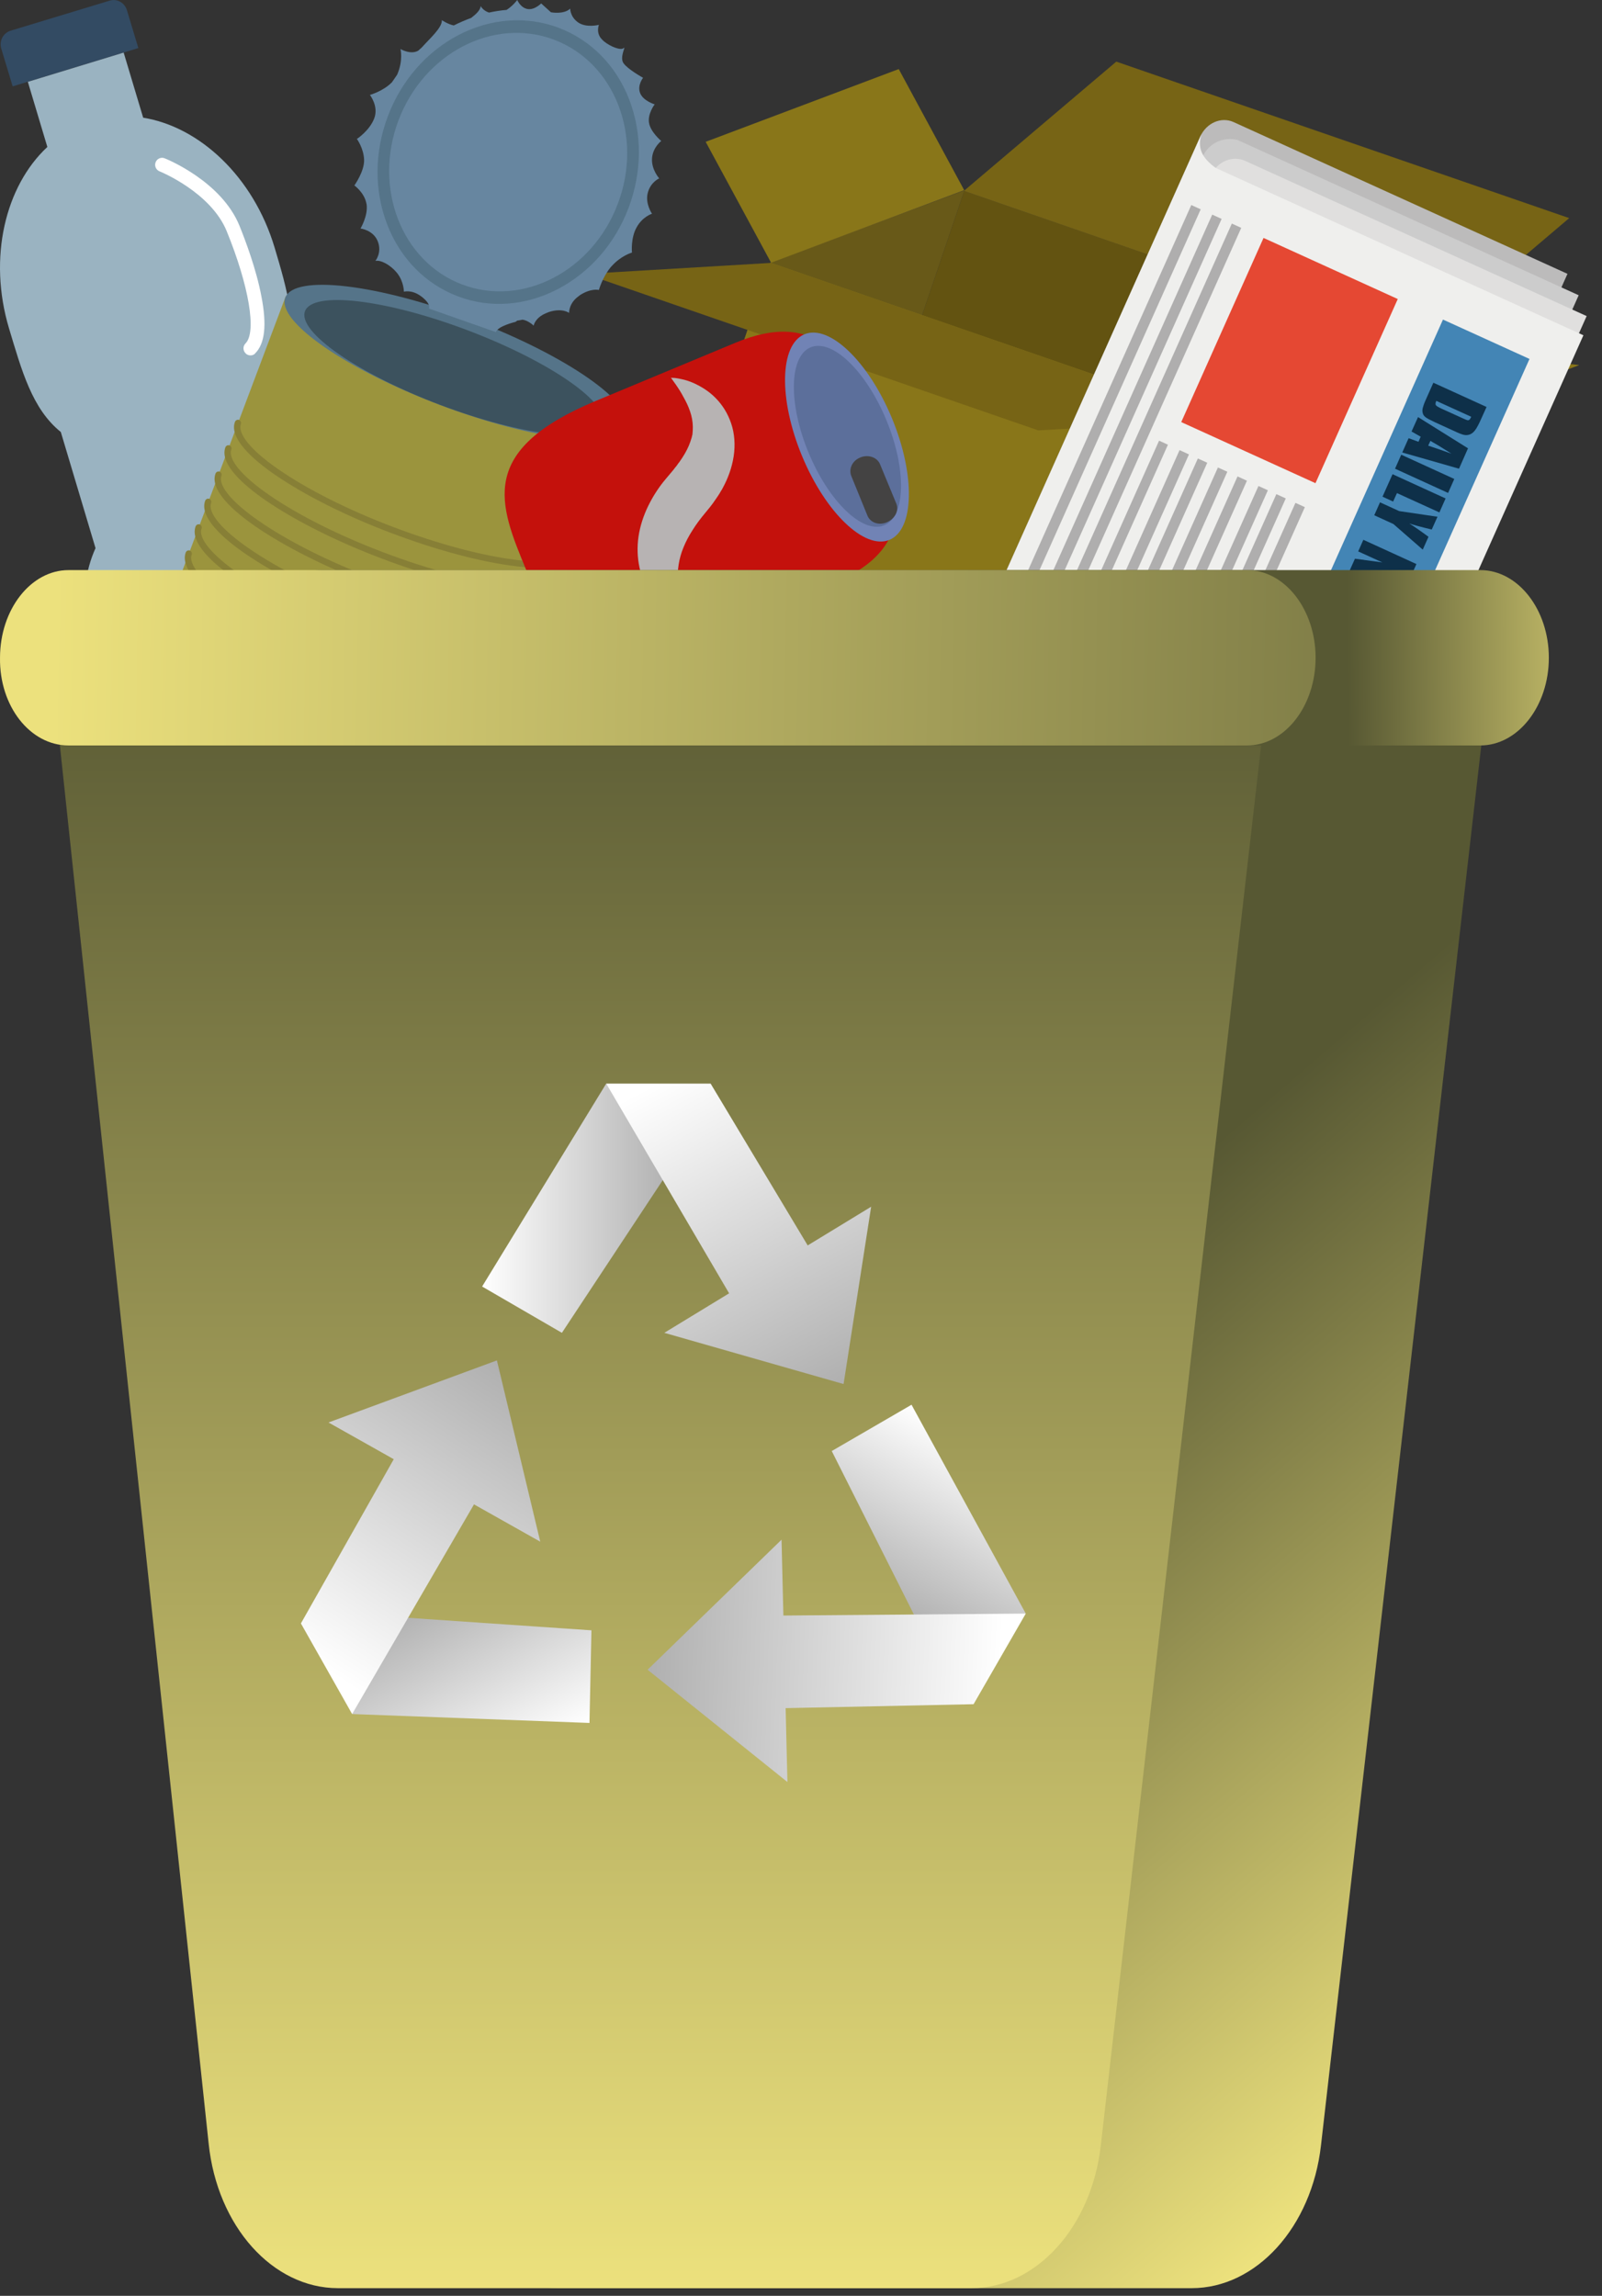 <svg width="104" height="149" viewBox="0 0 104 149" fill="none" xmlns="http://www.w3.org/2000/svg">
<rect x="0" y="0" width="104" height="149" fill="#333333" stroke="none"/>
<path d="M8.241 0.667C8.096 0.181 7.602 -0.113 7.109 0.045L0.698 1.989C0.205 2.136 -0.064 2.656 0.082 3.153L0.822 5.605L8.981 3.119L8.241 0.667Z" fill="#334B63"/>
<path d="M20.906 31.145L18.62 23.517C19.348 21.223 18.631 18.759 17.824 16.058C16.445 11.459 12.948 8.227 9.295 7.639L8.028 3.413L1.808 5.311L3.074 9.538C0.351 12.069 -0.792 16.714 0.586 21.313C1.404 24.025 2.077 26.534 3.948 28.037L6.201 35.574C4.868 38.535 5.506 42.072 6.638 45.881C7.501 48.74 9.014 51.169 10.875 52.921C11.312 53.011 11.805 53.011 12.354 52.864C15.078 52.152 14.047 49.565 13.856 49.135C14.081 49.61 15.963 53.576 19.337 52.548C22.722 51.52 22.105 47.135 22.038 46.638C22.105 47.09 22.666 49.847 25.345 48.92C25.883 48.728 26.308 48.457 26.622 48.118C27.205 45.621 27.138 42.762 26.275 39.903C25.143 36.128 23.641 32.873 20.906 31.145Z" fill="#9AB3C1"/>
<path d="M16.255 23.065C16.143 23.065 16.02 23.019 15.941 22.929C15.762 22.748 15.762 22.466 15.941 22.285C16.67 21.55 16.165 18.556 14.719 15.007C13.688 12.476 10.393 11.131 10.36 11.12C10.124 11.029 10.012 10.758 10.102 10.532C10.191 10.295 10.46 10.182 10.684 10.272C10.83 10.329 14.372 11.764 15.549 14.657C15.93 15.606 16.636 17.459 16.972 19.245C17.331 21.098 17.196 22.296 16.569 22.929C16.49 23.031 16.378 23.065 16.255 23.065Z" fill="white"/>
<path d="M55.427 33.532L42.826 38.224L50.011 17.043L62.613 12.351L55.427 33.532Z" fill="#685918"/>
<path d="M62.599 12.395L55.423 33.54L84.78 43.684L91.957 22.539L62.599 12.395Z" fill="#635311"/>
<path d="M50.009 17.05L42.82 38.231L72.295 48.416L79.484 27.235L50.009 17.05Z" fill="#897619"/>
<path d="M84.773 43.679L72.296 48.409L79.491 27.228L91.968 22.488L84.773 43.679Z" fill="#776415"/>
<path d="M101.871 14.156L72.468 4L62.575 12.389L91.978 22.555L101.871 14.156Z" fill="#776415"/>
<path d="M45.811 9.204L58.345 4.483L62.594 12.341L50.059 17.052L45.811 9.204Z" fill="#897619"/>
<path d="M79.462 27.218L91.997 22.497L102.522 23.695L89.987 28.406L79.462 27.218Z" fill="#897619"/>
<path d="M67.406 27.933L38.003 17.777L50.059 17.062L79.462 27.228L67.406 27.933Z" fill="#776415"/>
<path d="M87.799 49.013L66.136 39.156C65.084 38.924 64.51 39.194 64.031 39.938L77.915 8.871C78.317 7.973 79.283 7.558 80.087 7.925L101.759 17.772L87.799 49.013Z" fill="#BCBBBB"/>
<path d="M88.469 50.548L66.318 40.469C65.256 40.199 64.644 40.469 64.194 41.231L78.078 10.164C78.48 9.266 79.446 8.861 80.336 9.083L102.486 19.162L88.469 50.548Z" fill="#CCCCCC"/>
<path d="M89.043 51.755L66.883 41.676C65.811 41.434 65.926 40.092 65.448 40.845L78.623 11.371C79.025 10.473 80.02 10.068 80.843 10.444L103.003 20.514L89.043 51.755Z" fill="#E0DFDE"/>
<path d="M102.793 21.759L78.939 10.908C77.972 10.222 77.743 9.566 77.992 8.716L64.108 39.783C63.706 40.681 64.099 41.743 64.979 42.139L88.832 52.99L102.793 21.759Z" fill="#EFEFED"/>
<path d="M93.676 20.74L81.844 47.213L87.461 49.769L99.293 23.296L93.676 20.74Z" fill="#4385B5"/>
<path d="M96.506 26.412L96.2 27.088C96.009 27.523 95.856 27.812 95.741 27.947C95.635 28.082 95.511 28.169 95.387 28.208C95.262 28.247 95.138 28.247 95.013 28.218C94.889 28.189 94.669 28.102 94.344 27.947L93.138 27.397C92.832 27.252 92.631 27.146 92.535 27.069C92.44 26.992 92.382 26.905 92.363 26.808C92.334 26.712 92.334 26.596 92.363 26.48C92.392 26.364 92.449 26.19 92.545 25.978L93.052 24.839L96.506 26.412ZM95.511 27.049L93.243 26.017C93.186 26.152 93.176 26.238 93.215 26.297C93.253 26.354 93.387 26.432 93.617 26.538L94.956 27.146C95.109 27.214 95.214 27.262 95.262 27.271C95.31 27.281 95.358 27.271 95.387 27.243C95.425 27.214 95.463 27.156 95.511 27.049Z" fill="#0E3049"/>
<path d="M94.717 30.419L91.033 29.366L91.445 28.44L92.086 28.671L92.229 28.343L91.636 28.005L92.057 27.069L95.301 29.096L94.717 30.419ZM92.717 28.922C93.129 29.058 93.636 29.231 94.229 29.444C93.607 29.048 93.157 28.778 92.861 28.613L92.717 28.922Z" fill="#0E3049"/>
<path d="M94.009 31.992L90.564 30.419L90.966 29.511L94.411 31.085L94.009 31.992Z" fill="#0E3049"/>
<path d="M93.444 33.257L90.689 32.002L90.44 32.552L89.751 32.234L90.402 30.776L93.846 32.35L93.444 33.257Z" fill="#0E3049"/>
<path d="M92.363 35.671L90.459 34.01L89.215 33.441L89.588 32.601L90.832 33.17L93.32 33.537L92.947 34.367C92.22 34.194 91.732 34.059 91.493 33.972C91.837 34.194 92.258 34.483 92.736 34.84L92.363 35.671Z" fill="#0E3049"/>
<path d="M91.052 38.625L87.608 37.051L87.962 36.26L89.741 36.501L88.172 35.787L88.507 35.033L91.952 36.607L91.617 37.36L89.837 37.157L91.387 37.862L91.052 38.625Z" fill="#0E3049"/>
<path d="M90.89 38.982L90.22 40.488L89.531 40.17L89.799 39.561L89.148 39.262L88.899 39.832L88.239 39.532L88.488 38.963L87.732 38.615L87.436 39.281L86.747 38.963L87.445 37.389L90.89 38.982Z" fill="#0E3049"/>
<path d="M88.545 44.224L85.273 42.255L85.78 41.125C86.354 41.261 86.995 41.444 87.713 41.676C87.435 41.511 86.871 41.145 86.019 40.604L86.517 39.484L90.143 40.652L89.751 41.531L88.507 41.077L87.301 40.643C87.885 40.952 88.641 41.396 89.559 41.965L89.138 42.902C89.033 42.873 88.641 42.728 87.952 42.487L86.593 41.994C87.407 42.429 88.182 42.882 88.928 43.365L88.545 44.224Z" fill="#0E3049"/>
<path d="M86.565 45.846L86.938 45.006L87.196 45.122C87.311 45.18 87.397 45.199 87.436 45.19C87.474 45.18 87.512 45.151 87.531 45.103C87.56 45.045 87.55 44.997 87.522 44.948C87.493 44.9 87.426 44.852 87.34 44.813C87.225 44.765 87.129 44.736 87.062 44.746C86.995 44.746 86.88 44.804 86.737 44.91C86.316 45.209 86.01 45.373 85.809 45.402C85.608 45.441 85.34 45.383 85.005 45.228C84.756 45.112 84.594 45.006 84.498 44.891C84.412 44.775 84.364 44.62 84.355 44.417C84.355 44.215 84.393 44.002 84.498 43.78C84.603 43.539 84.747 43.355 84.909 43.22C85.072 43.095 85.244 43.027 85.407 43.047C85.57 43.056 85.78 43.124 86.038 43.24L86.268 43.346L85.895 44.186L85.474 43.993C85.34 43.935 85.254 43.906 85.206 43.915C85.158 43.925 85.12 43.954 85.091 44.012C85.062 44.07 85.072 44.128 85.101 44.176C85.139 44.224 85.197 44.273 85.292 44.311C85.493 44.408 85.637 44.437 85.732 44.408C85.818 44.379 85.991 44.282 86.239 44.128C86.488 43.973 86.66 43.867 86.766 43.828C86.861 43.79 86.986 43.771 87.12 43.771C87.263 43.78 87.416 43.819 87.608 43.906C87.876 44.022 88.048 44.147 88.144 44.273C88.239 44.398 88.278 44.553 88.287 44.736C88.287 44.919 88.239 45.122 88.144 45.335C88.038 45.566 87.914 45.75 87.761 45.885C87.608 46.02 87.464 46.078 87.33 46.088C87.196 46.088 86.986 46.03 86.708 45.904L86.565 45.846Z" fill="#0E3049"/>
<path d="M82.027 15.442L76.685 27.394L85.399 31.359L90.741 19.407L82.027 15.442Z" fill="#E54833"/>
<path d="M84.099 32.636L78.301 45.608L78.912 45.886L84.71 32.913L84.099 32.636Z" fill="#AFAEAE"/>
<path d="M82.86 32.07L77.062 45.043L77.673 45.321L83.471 32.348L82.86 32.07Z" fill="#AFAEAE"/>
<path d="M81.698 31.541L75.9 44.513L76.511 44.791L82.309 31.819L81.698 31.541Z" fill="#AFAEAE"/>
<path d="M80.339 30.92L74.541 43.892L75.152 44.17L80.95 31.198L80.339 30.92Z" fill="#AFAEAE"/>
<path d="M79.066 30.339L73.268 43.311L73.879 43.589L79.677 30.617L79.066 30.339Z" fill="#AFAEAE"/>
<path d="M77.763 29.755L71.965 42.727L72.576 43.005L78.374 30.032L77.763 29.755Z" fill="#AFAEAE"/>
<path d="M76.576 29.213L70.778 42.186L71.388 42.464L77.186 29.491L76.576 29.213Z" fill="#AFAEAE"/>
<path d="M75.245 28.6L69.447 41.572L70.023 41.834L75.821 28.862L75.245 28.6Z" fill="#AFAEAE"/>
<path d="M79.969 14.51L68.138 40.983L68.748 41.26L80.58 14.788L79.969 14.51Z" fill="#AFAEAE"/>
<path d="M78.696 13.929L66.864 40.401L67.475 40.679L79.307 14.206L78.696 13.929Z" fill="#AFAEAE"/>
<path d="M77.337 13.307L65.505 39.78L66.116 40.058L77.948 13.585L77.337 13.307Z" fill="#AFAEAE"/>
<path d="M40.69 27.611L18.55 19.227L10.064 41.759C10.064 41.769 10.064 41.769 10.054 41.779C9.474 43.309 13.971 46.42 20.086 48.736C26.201 51.051 31.624 51.694 32.194 50.164C32.194 50.153 32.194 50.153 32.204 50.143L40.69 27.611Z" fill="#9B943D"/>
<path d="M40.661 27.7C41.237 26.171 36.748 23.056 30.634 20.74C24.52 18.425 19.097 17.787 18.521 19.315C17.945 20.843 22.435 23.959 28.548 26.275C34.662 28.59 40.085 29.228 40.661 27.7Z" fill="#557489"/>
<path d="M25.408 34.598C22.437 33.476 19.751 32.12 17.838 30.804C16.434 29.835 14.857 28.448 15.253 27.377C15.294 27.275 15.416 27.214 15.518 27.254C15.62 27.295 15.681 27.418 15.64 27.52C15.406 28.142 16.311 29.243 18.072 30.457C19.954 31.763 22.61 33.099 25.55 34.211C28.491 35.323 31.36 36.088 33.639 36.353C35.766 36.608 37.17 36.383 37.404 35.761C37.444 35.659 37.566 35.598 37.668 35.639C37.77 35.68 37.831 35.802 37.79 35.904C37.383 36.975 35.287 36.965 33.598 36.761C31.289 36.496 28.379 35.72 25.408 34.598Z" fill="#877F36"/>
<path d="M24.787 36.251C21.816 35.129 19.13 33.772 17.217 32.456C15.813 31.487 14.236 30.1 14.633 29.029C14.673 28.927 14.795 28.866 14.897 28.907C14.999 28.948 15.06 29.07 15.019 29.172C14.785 29.794 15.691 30.896 17.451 32.11C19.333 33.415 21.989 34.751 24.929 35.863C27.87 36.975 30.739 37.74 33.018 38.005C35.145 38.26 36.549 38.036 36.783 37.414C36.824 37.312 36.946 37.25 37.047 37.291C37.149 37.332 37.21 37.454 37.17 37.556C36.763 38.627 34.667 38.617 32.978 38.413C30.668 38.148 27.758 37.383 24.787 36.251Z" fill="#877F36"/>
<path d="M24.146 37.954C21.175 36.832 18.489 35.476 16.576 34.16C15.172 33.191 13.595 31.804 13.992 30.733C14.032 30.631 14.154 30.569 14.256 30.61C14.358 30.651 14.419 30.773 14.378 30.875C14.144 31.498 15.05 32.599 16.81 33.813C18.692 35.119 21.348 36.455 24.288 37.567C27.229 38.678 30.098 39.443 32.377 39.709C34.504 39.964 35.908 39.739 36.142 39.117C36.183 39.015 36.305 38.954 36.407 38.995C36.508 39.035 36.569 39.158 36.529 39.26C36.122 40.331 34.026 40.321 32.337 40.117C30.027 39.841 27.117 39.076 24.146 37.954Z" fill="#877F36"/>
<path d="M23.474 39.719C20.503 38.597 17.817 37.24 15.905 35.924C14.5 34.955 12.923 33.568 13.32 32.497C13.361 32.395 13.483 32.334 13.585 32.375C13.686 32.416 13.748 32.538 13.707 32.64C13.473 33.262 14.378 34.364 16.139 35.578C18.021 36.883 20.677 38.219 23.617 39.331C26.557 40.443 29.427 41.208 31.706 41.473C33.832 41.728 35.236 41.504 35.471 40.882C35.511 40.78 35.633 40.718 35.735 40.759C35.837 40.8 35.898 40.922 35.857 41.024C35.45 42.095 33.354 42.085 31.665 41.881C29.355 41.616 26.445 40.851 23.474 39.719Z" fill="#877F36"/>
<path d="M22.854 41.381C19.883 40.259 17.197 38.903 15.284 37.587C13.88 36.618 12.303 35.231 12.7 34.16C12.74 34.058 12.862 33.997 12.964 34.037C13.066 34.078 13.127 34.201 13.086 34.303C12.852 34.925 13.758 36.026 15.518 37.24C17.4 38.546 20.056 39.882 22.996 40.994C25.937 42.106 28.806 42.871 31.085 43.136C33.212 43.391 34.616 43.166 34.85 42.544C34.891 42.442 35.013 42.381 35.114 42.422C35.216 42.463 35.277 42.585 35.236 42.687C34.83 43.758 32.733 43.748 31.044 43.544C28.735 43.279 25.825 42.503 22.854 41.381Z" fill="#877F36"/>
<path d="M22.213 43.075C19.242 41.953 16.556 40.596 14.643 39.28C13.239 38.311 11.662 36.924 12.059 35.853C12.099 35.751 12.221 35.69 12.323 35.731C12.425 35.771 12.486 35.894 12.445 35.996C12.211 36.618 13.117 37.72 14.877 38.933C16.759 40.239 19.415 41.575 22.355 42.687C25.296 43.799 28.165 44.564 30.444 44.829C32.571 45.084 33.975 44.86 34.209 44.237C34.25 44.135 34.372 44.074 34.473 44.115C34.575 44.156 34.636 44.278 34.596 44.38C34.188 45.451 32.093 45.441 30.404 45.237C28.094 44.972 25.184 44.197 22.213 43.075Z" fill="#877F36"/>
<path d="M39.122 27.514C39.625 26.181 35.706 23.462 30.371 21.441C25.035 19.421 20.302 18.863 19.8 20.197C19.297 21.53 23.215 24.249 28.551 26.27C33.887 28.29 38.62 28.848 39.122 27.514Z" fill="#3C525E"/>
<path d="M42.328 13.872C42.328 13.872 41.87 13.219 42.053 12.515C42.236 11.812 42.796 11.577 42.796 11.577C42.796 11.577 42.287 11.016 42.328 10.292C42.369 9.568 42.928 9.149 42.928 9.149C42.928 9.149 42.236 8.578 42.135 7.976C42.033 7.375 42.501 6.773 42.501 6.773C42.501 6.773 41.748 6.548 41.555 6.038C41.361 5.528 41.748 5.049 41.748 5.049C41.748 5.049 40.751 4.498 40.476 4.1C40.202 3.703 40.67 2.948 40.486 3.121C40.313 3.284 39.652 3.05 39.194 2.672C39.174 2.652 39.154 2.632 39.133 2.611C39.123 2.601 39.123 2.601 39.113 2.591C38.655 2.173 38.879 1.612 38.879 1.612C38.879 1.612 38.075 1.826 37.536 1.459C37.007 1.091 37.017 0.561 37.017 0.561C36.59 0.959 35.765 0.796 35.765 0.796L35.135 0.224C34.076 1.173 33.578 0 33.578 0C33.578 0 33.303 0.377 32.886 0.643C32.499 0.673 32.123 0.734 31.746 0.816C31.36 0.694 31.207 0.398 31.207 0.398C31.177 0.673 30.892 0.928 30.587 1.163C30.2 1.306 29.823 1.469 29.457 1.652C29.07 1.571 28.684 1.306 28.684 1.306C28.724 1.785 27.88 2.519 27.392 3.07C27.31 3.142 27.239 3.213 27.158 3.284C26.669 3.58 25.998 3.182 25.998 3.182C25.998 3.182 26.191 3.907 25.784 4.845C25.672 5.008 25.56 5.171 25.448 5.335C24.889 5.916 24.014 6.161 24.014 6.161C24.014 6.161 24.604 6.905 24.288 7.701C23.973 8.497 23.169 9.017 23.169 9.017C23.169 9.017 23.607 9.619 23.637 10.363C23.668 11.108 23.006 12.036 23.006 12.036C23.006 12.036 23.637 12.485 23.78 13.178C23.78 13.189 23.79 13.209 23.79 13.219C23.79 13.229 23.79 13.24 23.8 13.26C23.902 14.005 23.403 14.831 23.403 14.831C23.403 14.831 24.227 14.923 24.522 15.657C24.817 16.391 24.37 16.932 24.37 16.932C24.726 16.861 25.326 17.187 25.733 17.666C25.753 17.697 25.774 17.717 25.804 17.748C25.804 17.758 25.815 17.758 25.815 17.768C26.221 18.309 26.221 18.931 26.221 18.931C26.221 18.931 26.71 18.788 27.29 19.196C27.32 19.217 27.351 19.247 27.392 19.268L27.402 19.278C28.023 19.778 27.839 20.023 27.839 20.023L32.194 21.553C32.306 21.165 33.466 20.89 33.466 20.89C33.507 20.859 33.547 20.828 33.578 20.808C33.69 20.788 33.812 20.777 33.924 20.747C34.3 20.798 34.646 21.134 34.646 21.134C34.646 21.134 34.717 20.635 35.44 20.329C35.491 20.308 35.542 20.288 35.592 20.267C35.603 20.267 35.603 20.267 35.613 20.257C36.498 19.961 36.946 20.308 36.946 20.308C36.946 20.308 36.915 19.696 37.546 19.237C37.577 19.217 37.597 19.196 37.627 19.176C37.638 19.166 37.648 19.166 37.648 19.156C38.38 18.686 38.879 18.819 38.879 18.819C38.879 18.819 39.103 18.013 39.622 17.371C39.652 17.33 39.683 17.299 39.723 17.258L39.733 17.248C40.334 16.585 41.026 16.391 41.026 16.391C41.026 16.391 40.934 15.463 41.321 14.77C41.707 14.056 42.328 13.872 42.328 13.872Z" fill="#6786A0"/>
<path d="M29.711 19.227C27.626 18.431 25.998 16.789 25.143 14.586C24.288 12.383 24.299 9.884 25.174 7.558C26.049 5.233 27.687 3.356 29.783 2.264C31.879 1.183 34.188 1.02 36.274 1.805C38.36 2.601 39.988 4.243 40.843 6.446C41.697 8.65 41.687 11.149 40.812 13.474C39.937 15.8 38.299 17.677 36.203 18.768C34.097 19.859 31.797 20.023 29.711 19.227ZM35.979 2.581C32.052 1.091 27.514 3.437 25.865 7.823C24.217 12.199 26.069 16.973 29.996 18.462C33.924 19.951 38.462 17.605 40.11 13.219C41.769 8.843 39.907 4.07 35.979 2.581Z" fill="#557489"/>
<path fill-rule="evenodd" clip-rule="evenodd" d="M34.167 37.004C32.386 32.709 30.952 29.231 38.705 26.008L47.72 22.254C53.112 20.01 55.045 23.285 56.826 27.579L56.836 27.599C58.617 31.893 59.512 35.596 54.16 37.82L45.145 41.573C37.392 44.796 35.947 41.318 34.177 37.024L34.167 37.004Z" fill="#C4110C"/>
<path d="M57.744 35.036C59.358 34.365 59.431 30.834 57.907 27.15C56.383 23.466 53.839 21.024 52.224 21.695C50.61 22.366 50.537 25.897 52.061 29.581C53.585 33.265 56.13 35.707 57.744 35.036Z" fill="#7183B5"/>
<path d="M57.404 34.093C58.801 33.513 58.863 30.456 57.543 27.267C56.223 24.077 54.022 21.962 52.626 22.542C51.229 23.123 51.167 26.179 52.487 29.369C53.806 32.559 56.008 34.674 57.404 34.093Z" fill="#5C6F9B"/>
<path fill-rule="evenodd" clip-rule="evenodd" d="M55.269 30.904C55.086 30.455 55.31 29.915 55.829 29.7L55.849 29.69C56.368 29.476 56.948 29.68 57.131 30.129L58.189 32.689C58.373 33.138 58.098 33.668 57.579 33.893L57.559 33.903C57.04 34.117 56.5 33.913 56.317 33.474L55.269 30.904Z" fill="#444343"/>
<path d="M44.698 40.461C44.698 40.461 44.616 40.441 44.474 40.39C44.403 40.359 44.311 40.329 44.219 40.288C44.118 40.247 44.006 40.186 43.884 40.115C43.762 40.043 43.629 39.962 43.487 39.86C43.416 39.809 43.344 39.758 43.273 39.696C43.202 39.635 43.131 39.574 43.049 39.503C42.754 39.227 42.439 38.88 42.154 38.432C41.879 37.983 41.645 37.442 41.513 36.82C41.381 36.198 41.35 35.514 41.452 34.821C41.554 34.137 41.778 33.454 42.083 32.832C42.388 32.21 42.764 31.628 43.192 31.118C43.375 30.904 43.548 30.69 43.731 30.476C43.792 30.394 43.853 30.312 43.924 30.231C43.985 30.149 44.047 30.047 44.118 29.966C44.372 29.609 44.575 29.262 44.718 28.925C44.789 28.762 44.84 28.599 44.891 28.436C44.911 28.395 44.911 28.354 44.922 28.313C44.932 28.272 44.942 28.232 44.952 28.191C44.952 28.15 44.962 28.109 44.962 28.068C44.962 28.028 44.972 27.987 44.972 27.946C44.993 27.62 44.962 27.273 44.871 26.936C44.779 26.6 44.637 26.263 44.484 25.977C44.331 25.682 44.179 25.416 44.036 25.202C44.006 25.151 43.965 25.1 43.934 25.049C43.904 24.998 43.873 24.957 43.843 24.917C43.782 24.835 43.731 24.764 43.69 24.702C43.599 24.58 43.558 24.519 43.558 24.519C43.558 24.519 43.639 24.519 43.792 24.529C43.863 24.539 43.965 24.549 44.067 24.57C44.179 24.59 44.301 24.621 44.433 24.651C44.708 24.723 45.033 24.845 45.389 25.039C45.746 25.233 46.142 25.498 46.519 25.896C46.895 26.294 47.241 26.814 47.465 27.477C47.689 28.13 47.74 28.884 47.628 29.619C47.516 30.353 47.262 31.037 46.926 31.659C46.885 31.74 46.844 31.812 46.794 31.883C46.753 31.955 46.712 32.036 46.661 32.108C46.56 32.261 46.458 32.414 46.346 32.567L46.305 32.628L46.275 32.669L46.214 32.75C46.173 32.811 46.122 32.862 46.081 32.924L45.797 33.27C45.481 33.648 45.196 34.025 44.962 34.403C44.718 34.78 44.525 35.147 44.372 35.525C44.219 35.892 44.118 36.259 44.057 36.636C43.996 37.014 43.985 37.391 44.006 37.758C44.036 38.126 44.097 38.483 44.169 38.809C44.24 39.135 44.331 39.421 44.423 39.666C44.443 39.727 44.464 39.788 44.484 39.839C44.504 39.89 44.525 39.951 44.545 39.992C44.586 40.094 44.616 40.176 44.647 40.237C44.657 40.39 44.698 40.461 44.698 40.461Z" fill="#B7B3B3"/>
<path d="M43.706 74.567L36.481 85.501L31.303 82.496L39.358 69.325L43.706 74.567Z" fill="url(#paint0_linear)"/>
<path d="M39.358 69.325H46.136L52.465 79.874L47.414 83.071L39.358 69.325Z" fill="url(#paint1_linear)"/>
<path d="M56.557 77.317L43.131 85.501L54.767 88.825L56.557 77.317Z" fill="url(#paint2_linear)"/>
<path d="M59.882 104.873L54 93.173L59.178 90.168L66.595 103.722L59.882 104.873Z" fill="url(#paint3_linear)"/>
<path d="M66.595 103.722L63.206 109.604L50.931 109.86L50.739 103.85L66.595 103.722Z" fill="url(#paint4_linear)"/>
<path d="M51.123 114.655L50.739 98.927L42.044 107.366L51.123 114.655Z" fill="url(#paint5_linear)"/>
<path d="M25.293 103.914L38.399 104.809L38.271 110.819L22.863 110.243L25.293 103.914Z" fill="url(#paint6_linear)"/>
<path d="M22.863 110.243L19.538 104.361L25.612 93.62L30.855 96.497L22.863 110.243Z" fill="url(#paint7_linear)"/>
<path d="M21.329 91.319L35.075 99.055L32.262 87.291L21.329 91.319Z" fill="url(#paint8_linear)"/>
<path d="M18.092 47.549L27.837 139.105C28.386 144.475 31.985 148.503 36.232 148.503H77.361C81.559 148.503 85.157 144.539 85.757 139.233L96.201 48.061L18.092 47.549Z" fill="url(#paint9_linear)"/>
<path d="M3.799 47.549L13.544 139.105C14.094 144.475 17.692 148.503 21.94 148.503H63.068C67.266 148.503 70.864 144.539 71.464 139.233L81.909 48.061L3.799 47.549Z" fill="url(#paint10_linear)"/>
<path d="M20.84 48.38H96.101C98.55 48.38 100.549 45.823 100.549 42.69C100.549 39.557 98.55 37 96.101 37H20.84C18.391 37 16.392 39.557 16.392 42.69C16.392 45.823 18.391 48.38 20.84 48.38Z" fill="url(#paint11_linear)"/>
<path d="M4.449 48.38H80.959C83.408 48.38 85.407 45.823 85.407 42.69C85.407 39.557 83.408 37 80.959 37H4.449C2 37 0.001 39.557 0.001 42.69C-0.049 45.823 1.95 48.38 4.449 48.38Z" fill="url(#paint12_linear)"/>
<path d="M43.703 75.567L36.478 86.501L31.299 83.496L39.355 70.325L43.703 75.567Z" fill="url(#paint13_linear)"/>
<path d="M39.355 70.325H46.132L52.462 80.874L47.411 84.071L39.355 70.325Z" fill="url(#paint14_linear)"/>
<path d="M56.554 78.317L43.127 86.501L54.764 89.825L56.554 78.317Z" fill="url(#paint15_linear)"/>
<path d="M59.879 105.873L53.996 94.173L59.175 91.168L66.592 104.722L59.879 105.873Z" fill="url(#paint16_linear)"/>
<path d="M66.592 104.722L63.203 110.604L50.927 110.86L50.736 104.85L66.592 104.722Z" fill="url(#paint17_linear)"/>
<path d="M51.119 115.655L50.736 99.927L42.041 108.366L51.119 115.655Z" fill="url(#paint18_linear)"/>
<path d="M25.289 104.914L38.396 105.809L38.268 111.819L22.86 111.243L25.289 104.914Z" fill="url(#paint19_linear)"/>
<path d="M22.86 111.243L19.535 105.361L25.609 94.62L30.852 97.497L22.86 111.243Z" fill="url(#paint20_linear)"/>
<path d="M21.326 92.319L35.072 100.055L32.258 88.291L21.326 92.319Z" fill="url(#paint21_linear)"/>
<defs>
<linearGradient id="paint0_linear" x1="31.301" y1="77.44" x2="43.699" y2="77.44" gradientUnits="userSpaceOnUse">
<stop stop-color="white"/>
<stop offset="1" stop-color="#AFAFAF"/>
</linearGradient>
<linearGradient id="paint1_linear" x1="43.004" y1="69.078" x2="53.769" y2="89.493" gradientUnits="userSpaceOnUse">
<stop stop-color="white"/>
<stop offset="1" stop-color="#AFAFAF"/>
</linearGradient>
<linearGradient id="paint2_linear" x1="43.288" y1="68.928" x2="54.053" y2="89.344" gradientUnits="userSpaceOnUse">
<stop stop-color="white"/>
<stop offset="1" stop-color="#AFAFAF"/>
</linearGradient>
<linearGradient id="paint3_linear" x1="63.615" y1="92.691" x2="57.428" y2="103.436" gradientUnits="userSpaceOnUse">
<stop stop-color="white"/>
<stop offset="1" stop-color="#AFAFAF"/>
</linearGradient>
<linearGradient id="paint4_linear" x1="65.021" y1="107.006" x2="41.958" y2="106.147" gradientUnits="userSpaceOnUse">
<stop stop-color="white"/>
<stop offset="1" stop-color="#AFAFAF"/>
</linearGradient>
<linearGradient id="paint5_linear" x1="65.008" y1="107.327" x2="41.946" y2="106.468" gradientUnits="userSpaceOnUse">
<stop stop-color="white"/>
<stop offset="1" stop-color="#AFAFAF"/>
</linearGradient>
<linearGradient id="paint6_linear" x1="33.858" y1="113.313" x2="27.786" y2="102.503" gradientUnits="userSpaceOnUse">
<stop stop-color="white"/>
<stop offset="1" stop-color="#AFAFAF"/>
</linearGradient>
<linearGradient id="paint7_linear" x1="20.836" y1="107.204" x2="33.364" y2="87.821" gradientUnits="userSpaceOnUse">
<stop stop-color="white"/>
<stop offset="1" stop-color="#AFAFAF"/>
</linearGradient>
<linearGradient id="paint8_linear" x1="20.566" y1="107.03" x2="33.095" y2="87.647" gradientUnits="userSpaceOnUse">
<stop stop-color="white"/>
<stop offset="1" stop-color="#AFAFAF"/>
</linearGradient>
<linearGradient id="paint9_linear" x1="86.946" y1="141.935" x2="49.99" y2="99.067" gradientUnits="userSpaceOnUse">
<stop stop-color="#ECE17D"/>
<stop offset="1" stop-color="#575833"/>
</linearGradient>
<linearGradient id="paint10_linear" x1="42.88" y1="148.509" x2="42.88" y2="41.042" gradientUnits="userSpaceOnUse">
<stop stop-color="#ECE17D"/>
<stop offset="1" stop-color="#575833"/>
</linearGradient>
<linearGradient id="paint11_linear" x1="107.658" y1="42.056" x2="87.501" y2="42.206" gradientUnits="userSpaceOnUse">
<stop stop-color="#ECE17D"/>
<stop offset="1" stop-color="#575833"/>
</linearGradient>
<linearGradient id="paint12_linear" x1="3.46" y1="41.484" x2="118.667" y2="43.585" gradientUnits="userSpaceOnUse">
<stop stop-color="#ECE17D"/>
<stop offset="1" stop-color="#575833"/>
</linearGradient>
<linearGradient id="paint13_linear" x1="31.298" y1="78.44" x2="43.696" y2="78.44" gradientUnits="userSpaceOnUse">
<stop stop-color="white"/>
<stop offset="1" stop-color="#AFAFAF"/>
</linearGradient>
<linearGradient id="paint14_linear" x1="43.001" y1="70.078" x2="53.766" y2="90.493" gradientUnits="userSpaceOnUse">
<stop stop-color="white"/>
<stop offset="1" stop-color="#AFAFAF"/>
</linearGradient>
<linearGradient id="paint15_linear" x1="43.285" y1="69.928" x2="54.049" y2="90.344" gradientUnits="userSpaceOnUse">
<stop stop-color="white"/>
<stop offset="1" stop-color="#AFAFAF"/>
</linearGradient>
<linearGradient id="paint16_linear" x1="63.611" y1="93.691" x2="57.425" y2="104.436" gradientUnits="userSpaceOnUse">
<stop stop-color="white"/>
<stop offset="1" stop-color="#AFAFAF"/>
</linearGradient>
<linearGradient id="paint17_linear" x1="65.018" y1="108.006" x2="41.954" y2="107.147" gradientUnits="userSpaceOnUse">
<stop stop-color="white"/>
<stop offset="1" stop-color="#AFAFAF"/>
</linearGradient>
<linearGradient id="paint18_linear" x1="65.005" y1="108.327" x2="41.942" y2="107.468" gradientUnits="userSpaceOnUse">
<stop stop-color="white"/>
<stop offset="1" stop-color="#AFAFAF"/>
</linearGradient>
<linearGradient id="paint19_linear" x1="33.854" y1="114.313" x2="27.783" y2="103.503" gradientUnits="userSpaceOnUse">
<stop stop-color="white"/>
<stop offset="1" stop-color="#AFAFAF"/>
</linearGradient>
<linearGradient id="paint20_linear" x1="20.832" y1="108.204" x2="33.361" y2="88.821" gradientUnits="userSpaceOnUse">
<stop stop-color="white"/>
<stop offset="1" stop-color="#AFAFAF"/>
</linearGradient>
<linearGradient id="paint21_linear" x1="20.563" y1="108.03" x2="33.092" y2="88.647" gradientUnits="userSpaceOnUse">
<stop stop-color="white"/>
<stop offset="1" stop-color="#AFAFAF"/>
</linearGradient>
</defs>
</svg>
